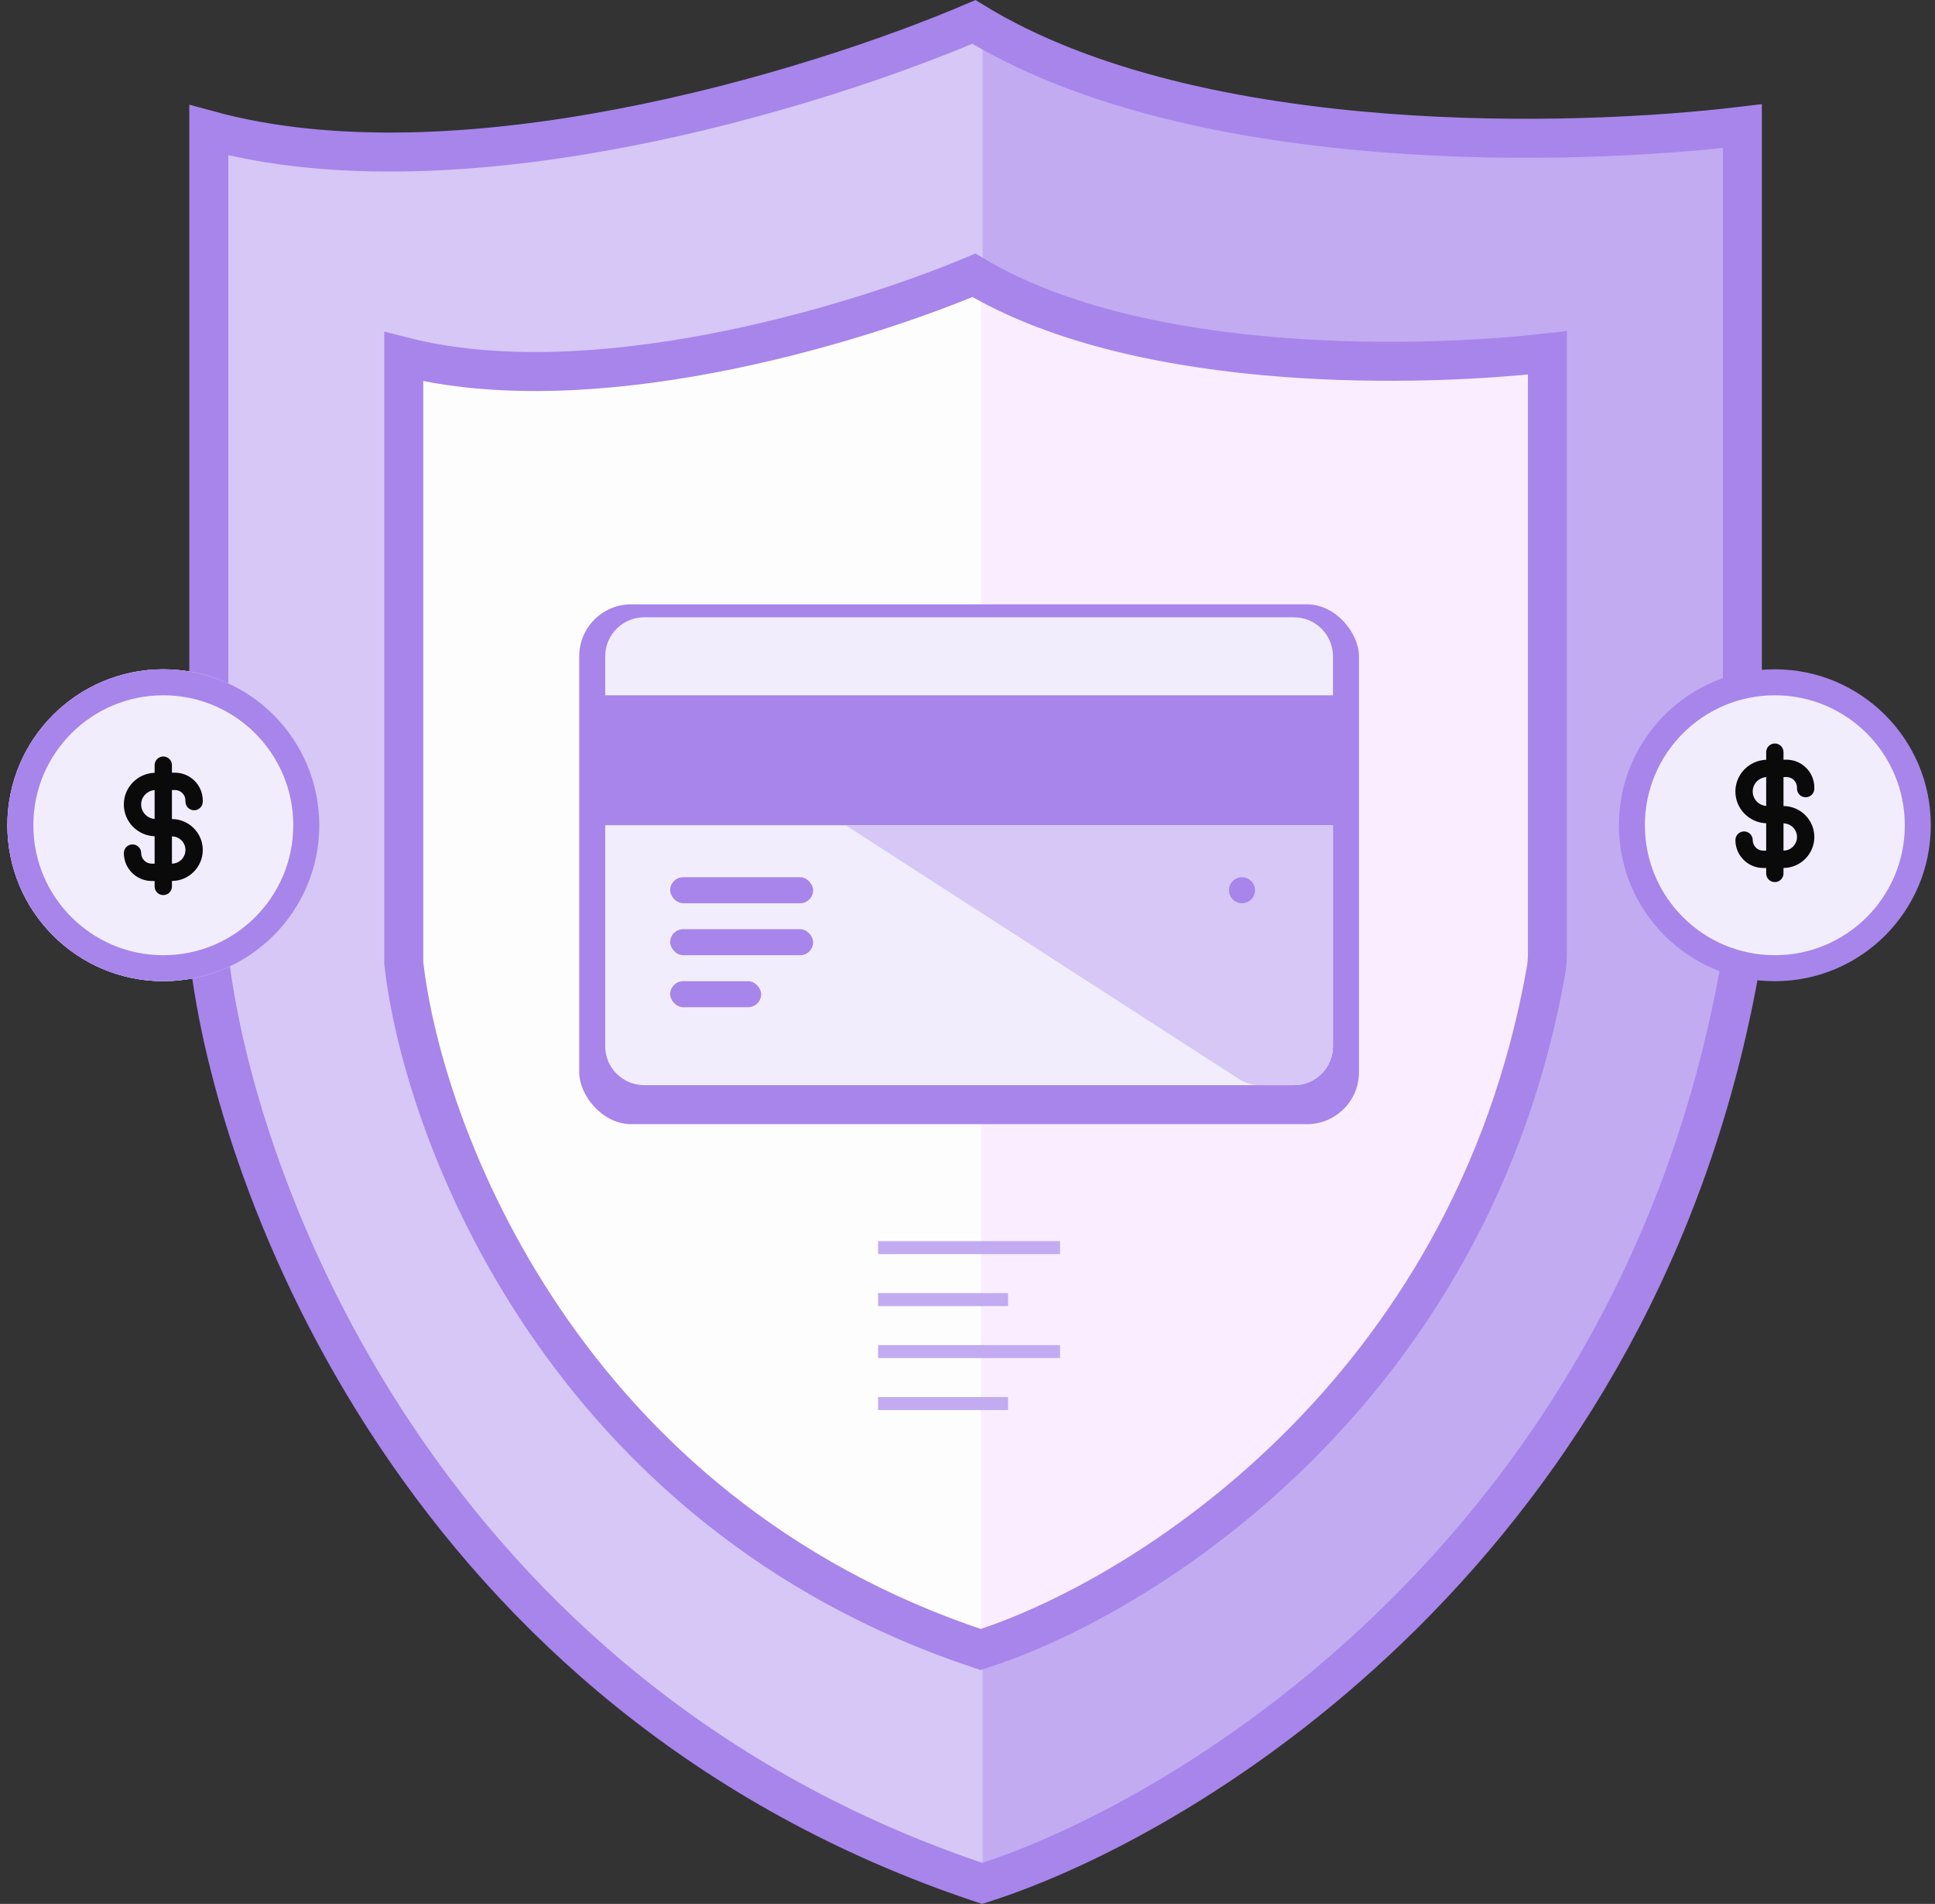 <svg width="187" height="184" viewBox="0 0 187 184" fill="none" xmlns="http://www.w3.org/2000/svg">
<rect x="0" y="0" width="187" height="184" fill="#333333" stroke="none"/>
<path d="M94.117 2.12C104.994 8.781 119.821 11.769 133.841 12.852C147.112 13.878 159.89 13.209 168.384 12.188V91.283C168.384 91.867 168.335 92.455 168.237 93.019C158.579 148.688 115.695 175.4 94.924 182.019C41.117 164.104 22.673 114.741 20.179 92.2V12.584C32.234 15.88 46.698 14.925 59.953 12.401C73.63 9.797 86.269 5.471 94.117 2.12Z" fill="url(#paint0_linear_1_15037)" stroke="#A785EB" stroke-width="3.768"/>
<path d="M94.122 26.606C102.377 31.533 113.518 33.734 123.998 34.535C133.743 35.28 143.135 34.827 149.544 34.099V92.134C149.544 92.725 149.495 93.317 149.395 93.881C142.102 134.764 110.299 154.461 94.769 159.413C54.655 146.127 40.888 109.696 39.019 93.059V34.472C48.063 36.767 58.768 36.035 68.548 34.193C78.746 32.272 88.179 29.098 94.122 26.606Z" fill="url(#paint1_linear_1_15037)" stroke="#A785EB" stroke-width="3.768"/>
<rect x="55.975" y="58.403" width="75.358" height="50.239" rx="5.024" fill="#A785EB"/>
<path d="M58.486 79.754H128.821V101.106C128.821 103.187 127.134 104.874 125.053 104.874H62.254C60.173 104.874 58.486 103.187 58.486 101.106V79.754Z" fill="#F2EDFC"/>
<path d="M81.721 79.754H128.82V101.106C128.82 103.187 127.133 104.874 125.052 104.874H121.766C121.041 104.874 120.332 104.665 119.723 104.272L81.721 79.754Z" fill="#D6C7F6"/>
<circle cx="15.783" cy="79.754" r="15.072" fill="#A785EB"/>
<circle cx="15.782" cy="79.754" r="12.56" fill="#F2EDFC"/>
<circle cx="15.783" cy="79.754" r="15.072" fill="#F2EDFC"/>
<path d="M15.782 64.683C24.106 64.683 30.854 71.43 30.855 79.754C30.855 88.078 24.106 94.826 15.782 94.826C7.459 94.826 0.711 88.078 0.711 79.754C0.711 71.43 7.459 64.683 15.782 64.683Z" fill="#A785EB"/>
<path d="M171.522 64.683C179.846 64.683 186.595 71.43 186.595 79.754C186.595 88.078 179.846 94.826 171.522 94.826C163.199 94.826 156.451 88.078 156.451 79.754C156.451 71.43 163.199 64.683 171.522 64.683Z" fill="#A785EB"/>
<circle cx="15.782" cy="79.754" r="12.56" fill="#F2EDFC"/>
<circle cx="171.523" cy="79.754" r="12.56" fill="#F2EDFC"/>
<path fill-rule="evenodd" clip-rule="evenodd" d="M16.617 83.464V80.83C17.338 80.838 17.922 81.423 17.922 82.143C17.922 82.867 17.338 83.457 16.617 83.464ZM13.641 77.747C13.641 77.011 14.217 76.413 14.943 76.359V79.144C14.217 79.089 13.641 78.487 13.641 77.747ZM19.596 82.143C19.596 80.499 18.261 79.163 16.617 79.156V76.349H16.902C17.464 76.349 17.921 76.803 17.921 77.362V77.47C17.921 77.933 18.296 78.307 18.758 78.307C19.22 78.307 19.596 77.933 19.596 77.47V77.362C19.596 75.88 18.387 74.674 16.902 74.674H16.617V73.946C16.617 73.483 16.242 73.108 15.78 73.108C15.318 73.108 14.943 73.483 14.943 73.946V74.684C13.293 74.74 11.967 76.088 11.967 77.748C11.968 79.411 13.295 80.762 14.943 80.818V83.466H14.661C14.099 83.466 13.643 83.008 13.643 82.445C13.643 81.981 13.268 81.607 12.806 81.607C12.344 81.607 11.969 81.981 11.969 82.445C11.969 83.931 13.177 85.141 14.661 85.141H14.943V85.668C14.943 86.13 15.318 86.505 15.78 86.505C16.242 86.505 16.617 86.13 16.617 85.668V85.139C18.261 85.131 19.596 83.791 19.596 82.143Z" fill="#0A0A0A"/>
<path fill-rule="evenodd" clip-rule="evenodd" d="M172.359 82.208V79.574C173.08 79.582 173.664 80.167 173.664 80.887C173.664 81.611 173.08 82.201 172.359 82.208ZM169.384 76.491C169.384 75.755 169.959 75.157 170.685 75.103V77.888C169.96 77.833 169.384 77.231 169.384 76.491ZM175.339 80.887C175.339 79.243 174.003 77.907 172.359 77.899V75.093H172.644C173.206 75.093 173.663 75.547 173.663 76.106V76.214C173.663 76.677 174.038 77.051 174.5 77.051C174.963 77.051 175.338 76.677 175.338 76.214V76.106C175.338 74.624 174.129 73.418 172.644 73.418H172.359V72.69C172.359 72.227 171.984 71.852 171.522 71.852C171.06 71.852 170.685 72.227 170.685 72.69V73.428C169.035 73.484 167.709 74.832 167.709 76.492C167.71 78.155 169.037 79.506 170.685 79.562V82.21H170.403C169.842 82.21 169.385 81.752 169.385 81.188C169.385 80.725 169.01 80.351 168.548 80.351C168.086 80.351 167.711 80.725 167.711 81.188C167.711 82.675 168.919 83.885 170.403 83.885H170.685V84.412C170.685 84.874 171.06 85.249 171.522 85.249C171.984 85.249 172.359 84.874 172.359 84.412V83.883C174.003 83.875 175.339 82.535 175.339 80.887Z" fill="#0A0A0A"/>
<path d="M128.82 67.194L58.486 67.194L58.486 63.426C58.486 61.346 60.173 59.658 62.254 59.658L125.052 59.658C127.133 59.658 128.82 61.346 128.82 63.426L128.82 67.194Z" fill="#F2EDFC"/>
<rect x="64.766" y="84.778" width="13.816" height="2.512" rx="1.256" fill="#A785EB"/>
<rect x="64.766" y="89.802" width="13.816" height="2.512" rx="1.256" fill="#A785EB"/>
<rect x="64.766" y="94.826" width="8.792" height="2.512" rx="1.256" fill="#A785EB"/>
<circle cx="120.027" cy="86.034" r="1.256" fill="#A785EB"/>
<line x1="84.861" y1="120.573" x2="102.445" y2="120.573" stroke="#C2ABF1" stroke-width="1.256"/>
<line x1="84.861" y1="125.597" x2="97.421" y2="125.597" stroke="#C2ABF1" stroke-width="1.256"/>
<line x1="84.861" y1="135.645" x2="97.421" y2="135.645" stroke="#C2ABF1" stroke-width="1.256"/>
<line x1="84.861" y1="130.621" x2="102.445" y2="130.621" stroke="#C2ABF1" stroke-width="1.256"/>
<defs>
<linearGradient id="paint0_linear_1_15037" x1="18.295" y1="92" x2="170.268" y2="92" gradientUnits="userSpaceOnUse">
<stop offset="0.504" stop-color="#D6C7F6"/>
<stop offset="0.505" stop-color="#C2ABF1"/>
</linearGradient>
<linearGradient id="paint1_linear_1_15037" x1="37.135" y1="92.942" x2="151.428" y2="92.942" gradientUnits="userSpaceOnUse">
<stop offset="0.504" stop-color="#FEFDFE"/>
<stop offset="0.505" stop-color="#FAEDFF"/>
</linearGradient>
</defs>
</svg>
